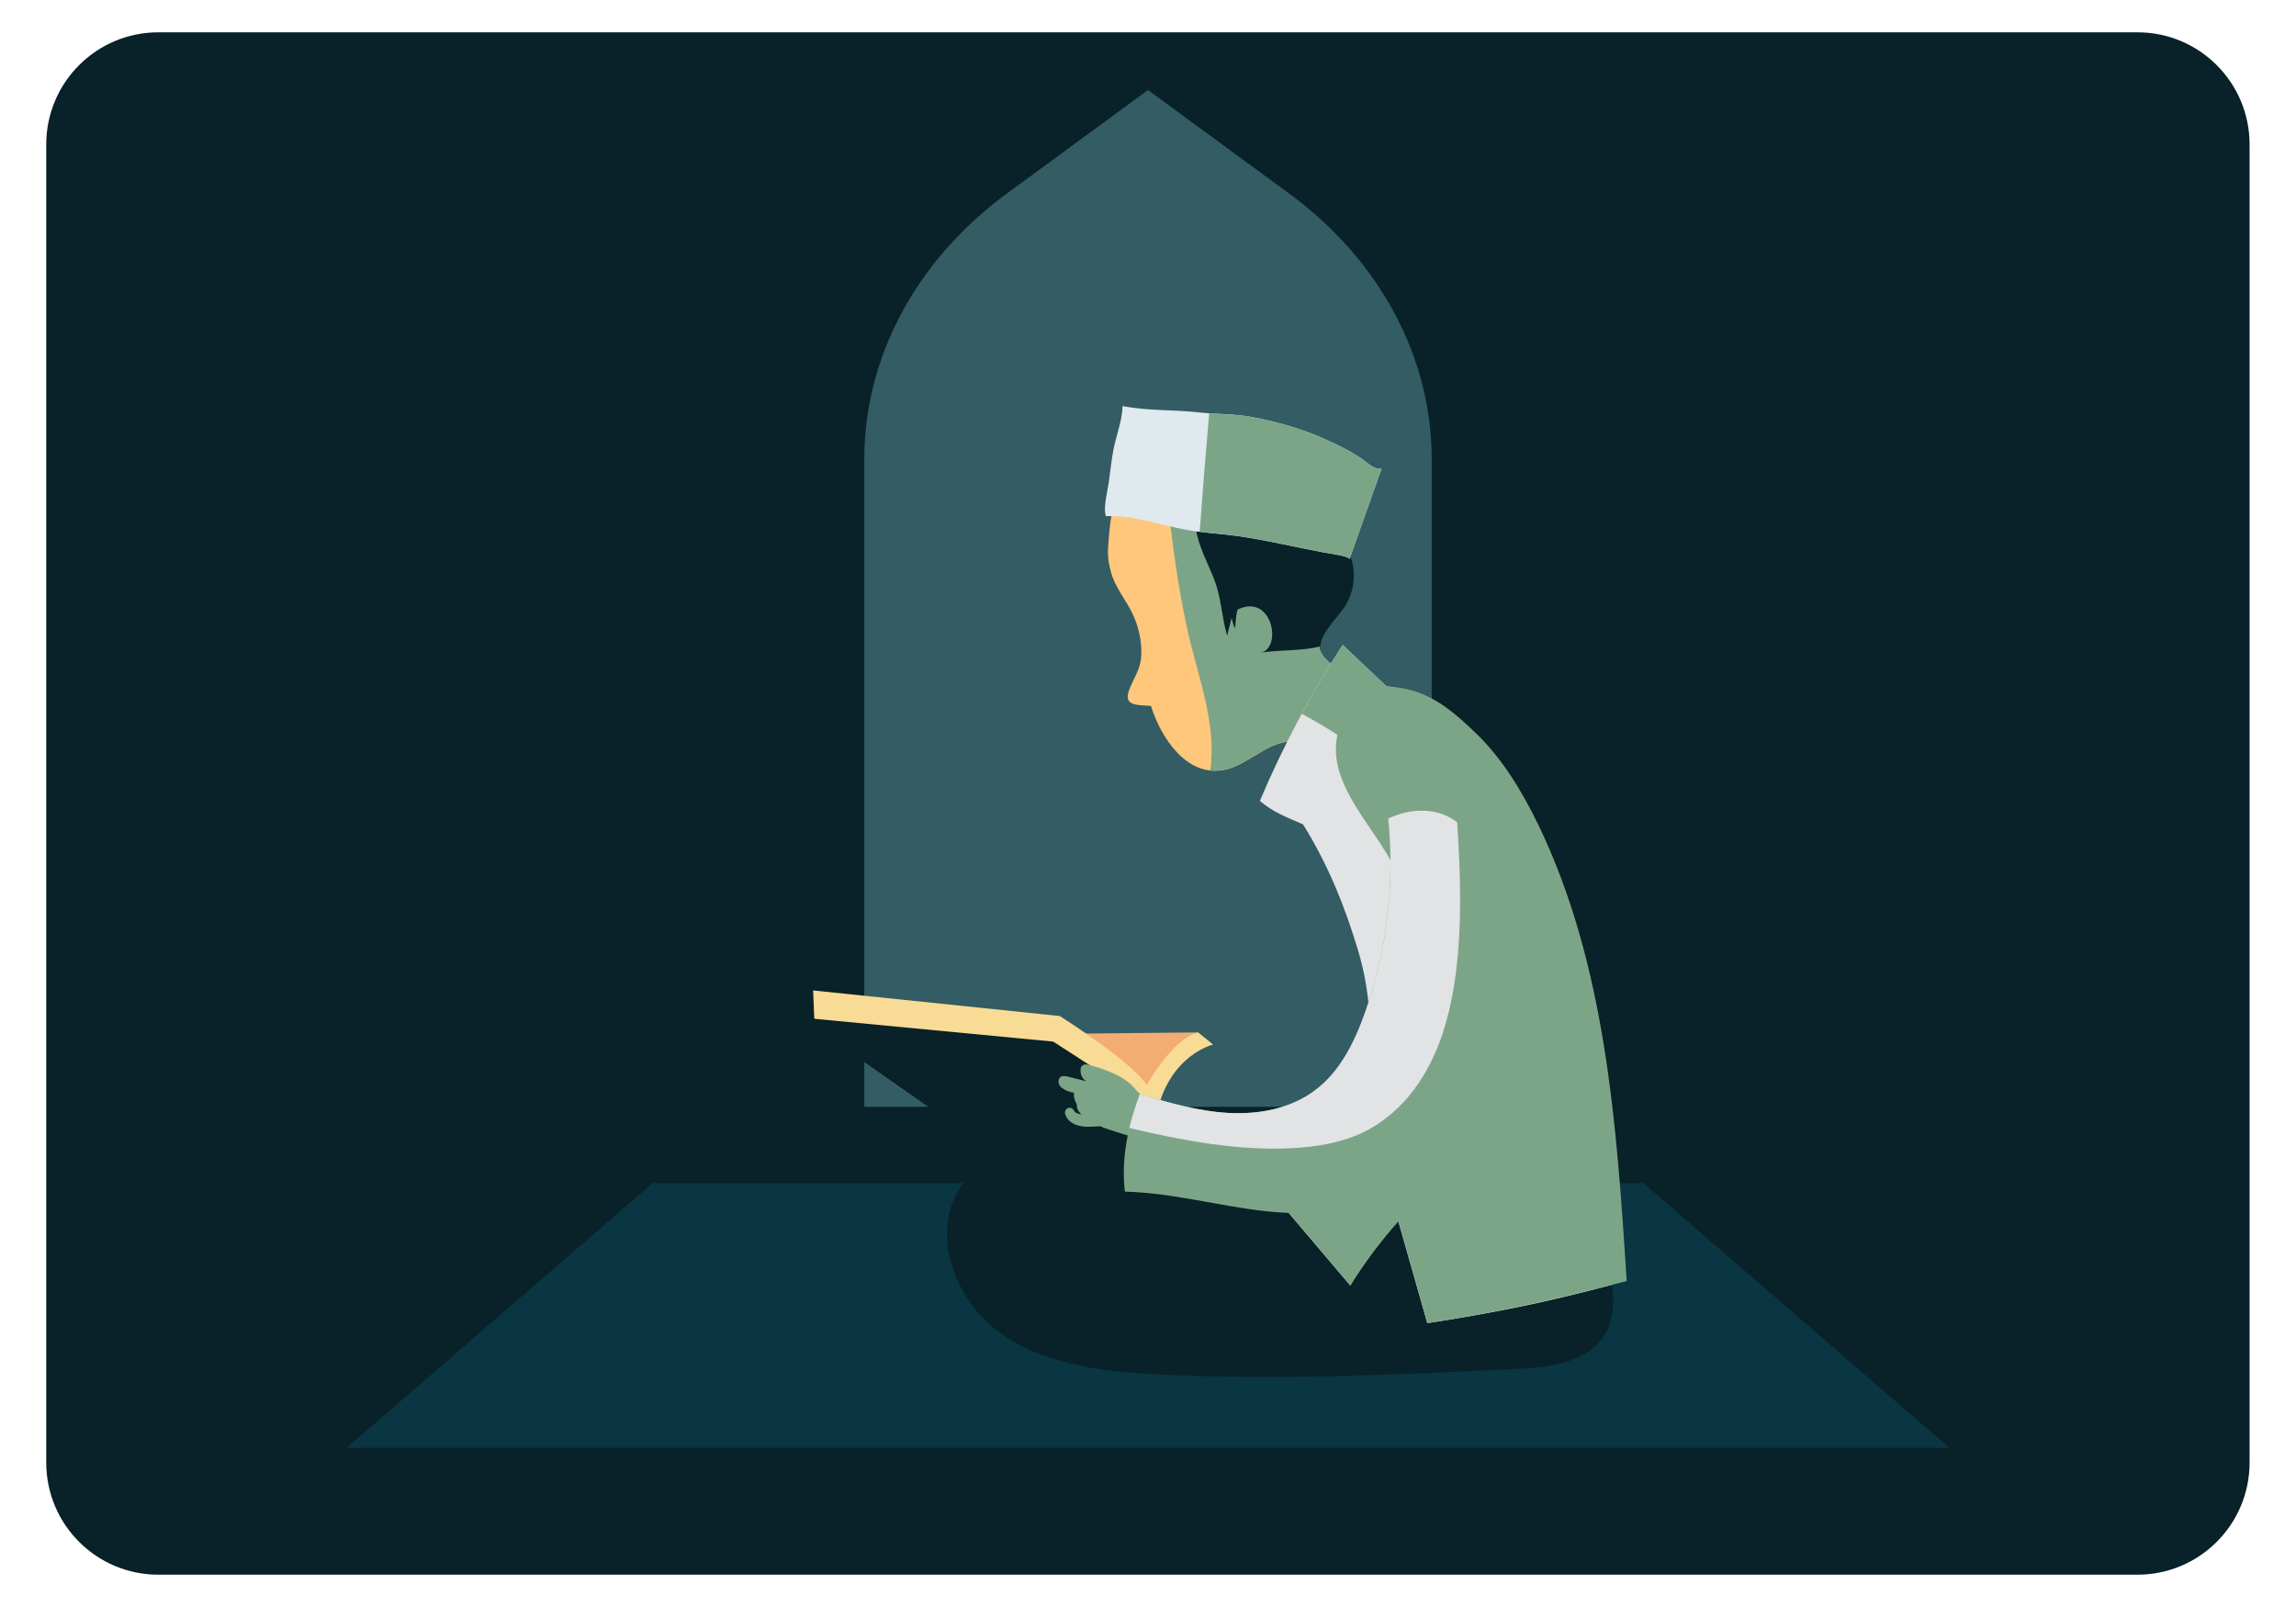 <svg enable-background="new 0 0 1400 980" height="980" viewBox="0 0 1400 980" width="1400" xmlns="http://www.w3.org/2000/svg"><path d="m0 0h1400v980h-1400z" fill="#092128"/><path d="m785.8 117.8-85.8-62.9-85.8 62.9c-55.3 40.5-87.2 99.8-87.2 162.2v395h346v-395c0-62.4-31.9-121.7-87.2-162.2z" fill="#335c64"/><path d="m1188.6 882.9h-977.2l186.5-161.4h604.2z" fill="#0a3542"/><path d="m683.8 294.7c-5.8 9.6-7.3 27.1-8.1 38.4-.4 5.6.2 10.5 1.7 15.7 2.7 9.8 9 16.7 13.2 25.5 3.8 7.9 6 18.1 5.2 26.9-.7 7.4-4.7 12.7-7.2 19.3-4 10.4 5 9.3 13.2 10 5.9 18.9 21.7 44 45.2 38.9 16.5-3.6 29.4-22 48.1-16s31.2 24.1 45.2 36.2c12.9-16.8 27-38.9 32.2-59.1-17.4-1.9-34.6-11.9-50.3-19.6-10.1-5-20.2-10.3-18-23.5 4.6-27.8 27.7-53.1 22.9-82.3-6.4-39.1-65.4-40.4-94.9-34.4-13.6 2.5-38.6 7.5-48.4 24z" fill="#fec77c"/><path d="m822.2 410.7c-10.1-5-20.2-10.3-18-23.5 4.6-27.8 27.7-53.1 22.9-82.3-6.4-39.1-65.4-40.4-94.9-34.4-6.1 1.2-14.5 2.9-22.8 5.9.5 7.3.9 14 1.5 19.8 3.6 32.3 7.3 64.6 15.1 96.1 5.5 22.2 13.2 44.3 12.8 67.2-.1 3.4-.3 6.9-.8 10.3 2.9.3 5.8.2 9-.5 16.5-3.6 29.4-22 48.1-16s31.2 24.1 45.2 36.2c12.9-16.8 27-38.9 32.2-59.1-17.3-1.9-34.6-11.9-50.3-19.7z" fill="#7ca588"/><path d="m729.2 322.5c1.6 11 7.7 21.6 11.6 32 4 10.9 4.2 22.4 7.5 33.2.6-3.2 2-7.7 2.7-10.9.5 2.1 1 4.5 2.1 6.4.4-3.8.4-8.1 1.6-11.5 21.1-10.2 27.3 23.5 14.1 26.3 11.6-1.9 25.4-.8 36.3-3.9.3-8.7 11.6-18.3 15.9-25.8 4.2-7.4 5.6-16.6 3.7-24.7-6-25.9-39.8-37.3-65.2-35.5-9.3.6-13.7 3.1-20.3 8.2-2.2 1.7-12.4 4.8-10 6.2z" fill="#092128"/><path d="m830.2 279.7c-7-4.8-15.4-8.8-23.2-12.3-13.7-6.1-29-10.3-43.7-13.1-10.7-2-21.5-1.6-32.3-2.8-15.5-1.8-31.3-.8-46.5-3.9-.2 8.7-3.7 17.5-5.5 26.2-1.3 6.6-1.9 13.4-2.9 20.2-.8 5.3-3.6 16.5-1.7 20.8 15.8-.8 32.6 5.2 47.9 8.1 10.7 2.1 21.6 2.5 32.4 4 17.5 2.5 35.2 6.8 52.4 10 4.1.8 14.9 2.1 15.8 4l19.5-55.1c-4 1.1-8.7-3.7-12.2-6.1z" fill="#e0e9ed"/><path d="m686.7 701.4c-17.9-3.6-36.3-6.4-54.3-4-18.1 2.5-36 11-46.3 26.1-19.2 28.2-4.1 69.3 23.6 89.2 27.6 19.9 63.4 23.8 97.4 25.5 72.5 3.6 145.2.1 217.7-3.4 20.2-1 43.8-3.9 54-21.4 7.3-12.6 4.8-28.3 1.8-42.6-3.6-17-7.8-34.6-18.8-48.1-17.9-22.2-50.2-28.3-78.1-22.4-29 6.2-61.5 40.3-89.2 32.8-36.3-9.7-70.6-24.2-107.8-31.7z" fill="#092128"/><path d="m924 515c-10.1-20.9-16.8-39-33.7-55s-21.7-40.3-44.8-41.4l-26.8-25.3c-19.6 30.2-36.5 62-50.5 95.1 7.8 6.8 16.8 10.2 26.3 14.3 15.1 24.2 25.4 49.6 33.6 76.9 8.1 27.3 10 57.2.8 84.2s-30.7 50.5-58.1 58.2c17.8 21 34.7 40.9 52.5 61.9 8.6-13.9 18.4-27 29.3-39.2 5.9 20.7 11.8 41.5 17.7 62.2 41-6.3 72.6-12.7 112.6-23.4-6-94.5-17.8-183.1-58.9-268.5z" fill="#e2e3e4"/><path d="m938.2 503.4c-10.1-20.9-22.3-41.1-39.1-57.1s-30.4-26.6-53.6-27.7l-26.8-25.3c-8.9 13.7-17.2 27.7-24.9 42 6.7 3.6 21.8 12.4 21.7 13.1-5.2 23.4 12.2 45 25.5 65 25 37.7 38.1 83 37.2 128.2-.3 15.7-2.5 31.9-10.7 45.3-10.4 16.9-29 27.1-48.1 32.7-14.9 4.3-30.7 6.1-46.2 5.2 16.9 20 33.2 39.1 50.2 59.1 8.6-13.9 18.4-27 29.3-39.2 5.9 20.7 11.8 41.5 17.7 62.2 41-6.3 81.4-15 121.5-25.7-6.1-94.6-12.6-192.4-53.7-277.8z" fill="#7ca588"/><path d="m623.5 648.8 76 19.7 31.1-38.9-133.7 1.3z" fill="#f3ac71"/><path d="m730.6 629.6c-15.6 3.6-31.4 32.1-31.4 32.1-9.1-14.4-53-42.1-53-42.1l-150.4-15.6.7 17.3 23.6 11 108.3 40.1 76.7 7.9c7.3-36.9 34.6-43.3 34.6-43.3z" fill="#f8db94"/><path d="m488.2 620.5 82.9 58 155.8 11.5-84.7-54.8z" fill="#092128"/><path d="m724.3 684.9c-.8-1.3-2.3-1.8-3.7-2.2-7.8-2.5-14.3-5.2-22.1-7.7-.1-3.8-2.4-7.2-5.3-9.7-6.6-9.1-20.2-13.6-30.2-16.1-1.9-.5-4 .6-4.1 2.7-.3 3.6 1.1 5.9 3.4 7.5l-11-2.8c-1.4-.4-3-.7-4.3 0-2.3 1.2-1.9 4.9.2 6.6 2 1.6 5.1 3 7.7 3.1-.4 2.3.3 5 1.7 7.1-.1 1.4.2 2.8 1 4.1.5.8 1.1 1.4 1.8 2-2-.1-3.7-.7-4.7-2.4-1.8-3.3-6.4-.8-5.1 2.6 2.1 5.5 7.5 7.2 12.9 7.4 2.8.1 5.6-.1 8.4-.3 6.9 3.4 48.2 14.8 54.5 15.4-.1-4.7-.1-9.4-.2-14.1-.2-1.1-.3-2.2-.9-3.2z" fill="#7ca588"/><path d="m846.5 499.2c4 39.6-.8 80.2-14 117.8-6.4 18.2-15.3 36.5-30.8 48-14.8 11.1-34.1 14.7-52.6 13.7s-36.4-6.3-54.1-11.5c-7.1 19.2-11.5 39.2-9.1 59.5 28.8.7 56.9 8.7 85.6 11.9 28.6 3.2 59.7.9 82.9-16.2 22.4-16.6 33.5-44 43.2-70.1 14.8-39.9 28.7-84.7 11.8-123.7-5.2-12-13.4-23-24.7-29.6s-26.4-5.5-38.2.2z" fill="#7ca588"/><path d="m787.7 700.2c15.4-.8 31.3-3.4 45.2-10.5 11.5-5.9 21.5-14.8 29.2-25.1 15.6-20.7 22.5-46.6 25.7-72 3.5-27.6 2.8-55.6 1.2-83.3-.2-2.6-.3-5.3-.5-7.9-1.2-.9-2.5-1.7-3.8-2.5-11.3-6.6-26.4-5.5-38.2.3 4 39.6-.8 80.2-14 117.8-6.4 18.2-15.3 36.5-30.8 48-14.8 11.1-34.1 14.7-52.6 13.7s-36.4-6.3-54.1-11.5c-2.5 6.8-4.7 13.7-6.4 20.7 32.4 7.6 65.8 14 99.1 12.3z" fill="#e2e3e4"/><path d="m830.2 279.7c-7-4.8-15.4-8.8-23.2-12.3-13.7-6.1-29-10.3-43.7-13.1-8.6-1.6-17.3-1.7-26-2.3-2.1 24.1-4 48.2-5.8 72.3 7.7 1 15.5 1.5 23.3 2.6 17.5 2.5 35.2 6.8 52.4 10 4.1.8 14.9 2.1 15.8 4l19.5-55.1c-4.1 1.1-8.8-3.7-12.3-6.1z" fill="#7ca588"/><path d="m0 0v980h1400v-980zm1371.7 891.9c0 37.8-30.6 68.4-68.4 68.4h-1206.7c-37.8 0-68.4-30.6-68.4-68.4v-803.8c0-37.8 30.6-68.4 68.4-68.4h1206.7c37.8 0 68.4 30.6 68.4 68.4z" fill="#fff"/></svg>